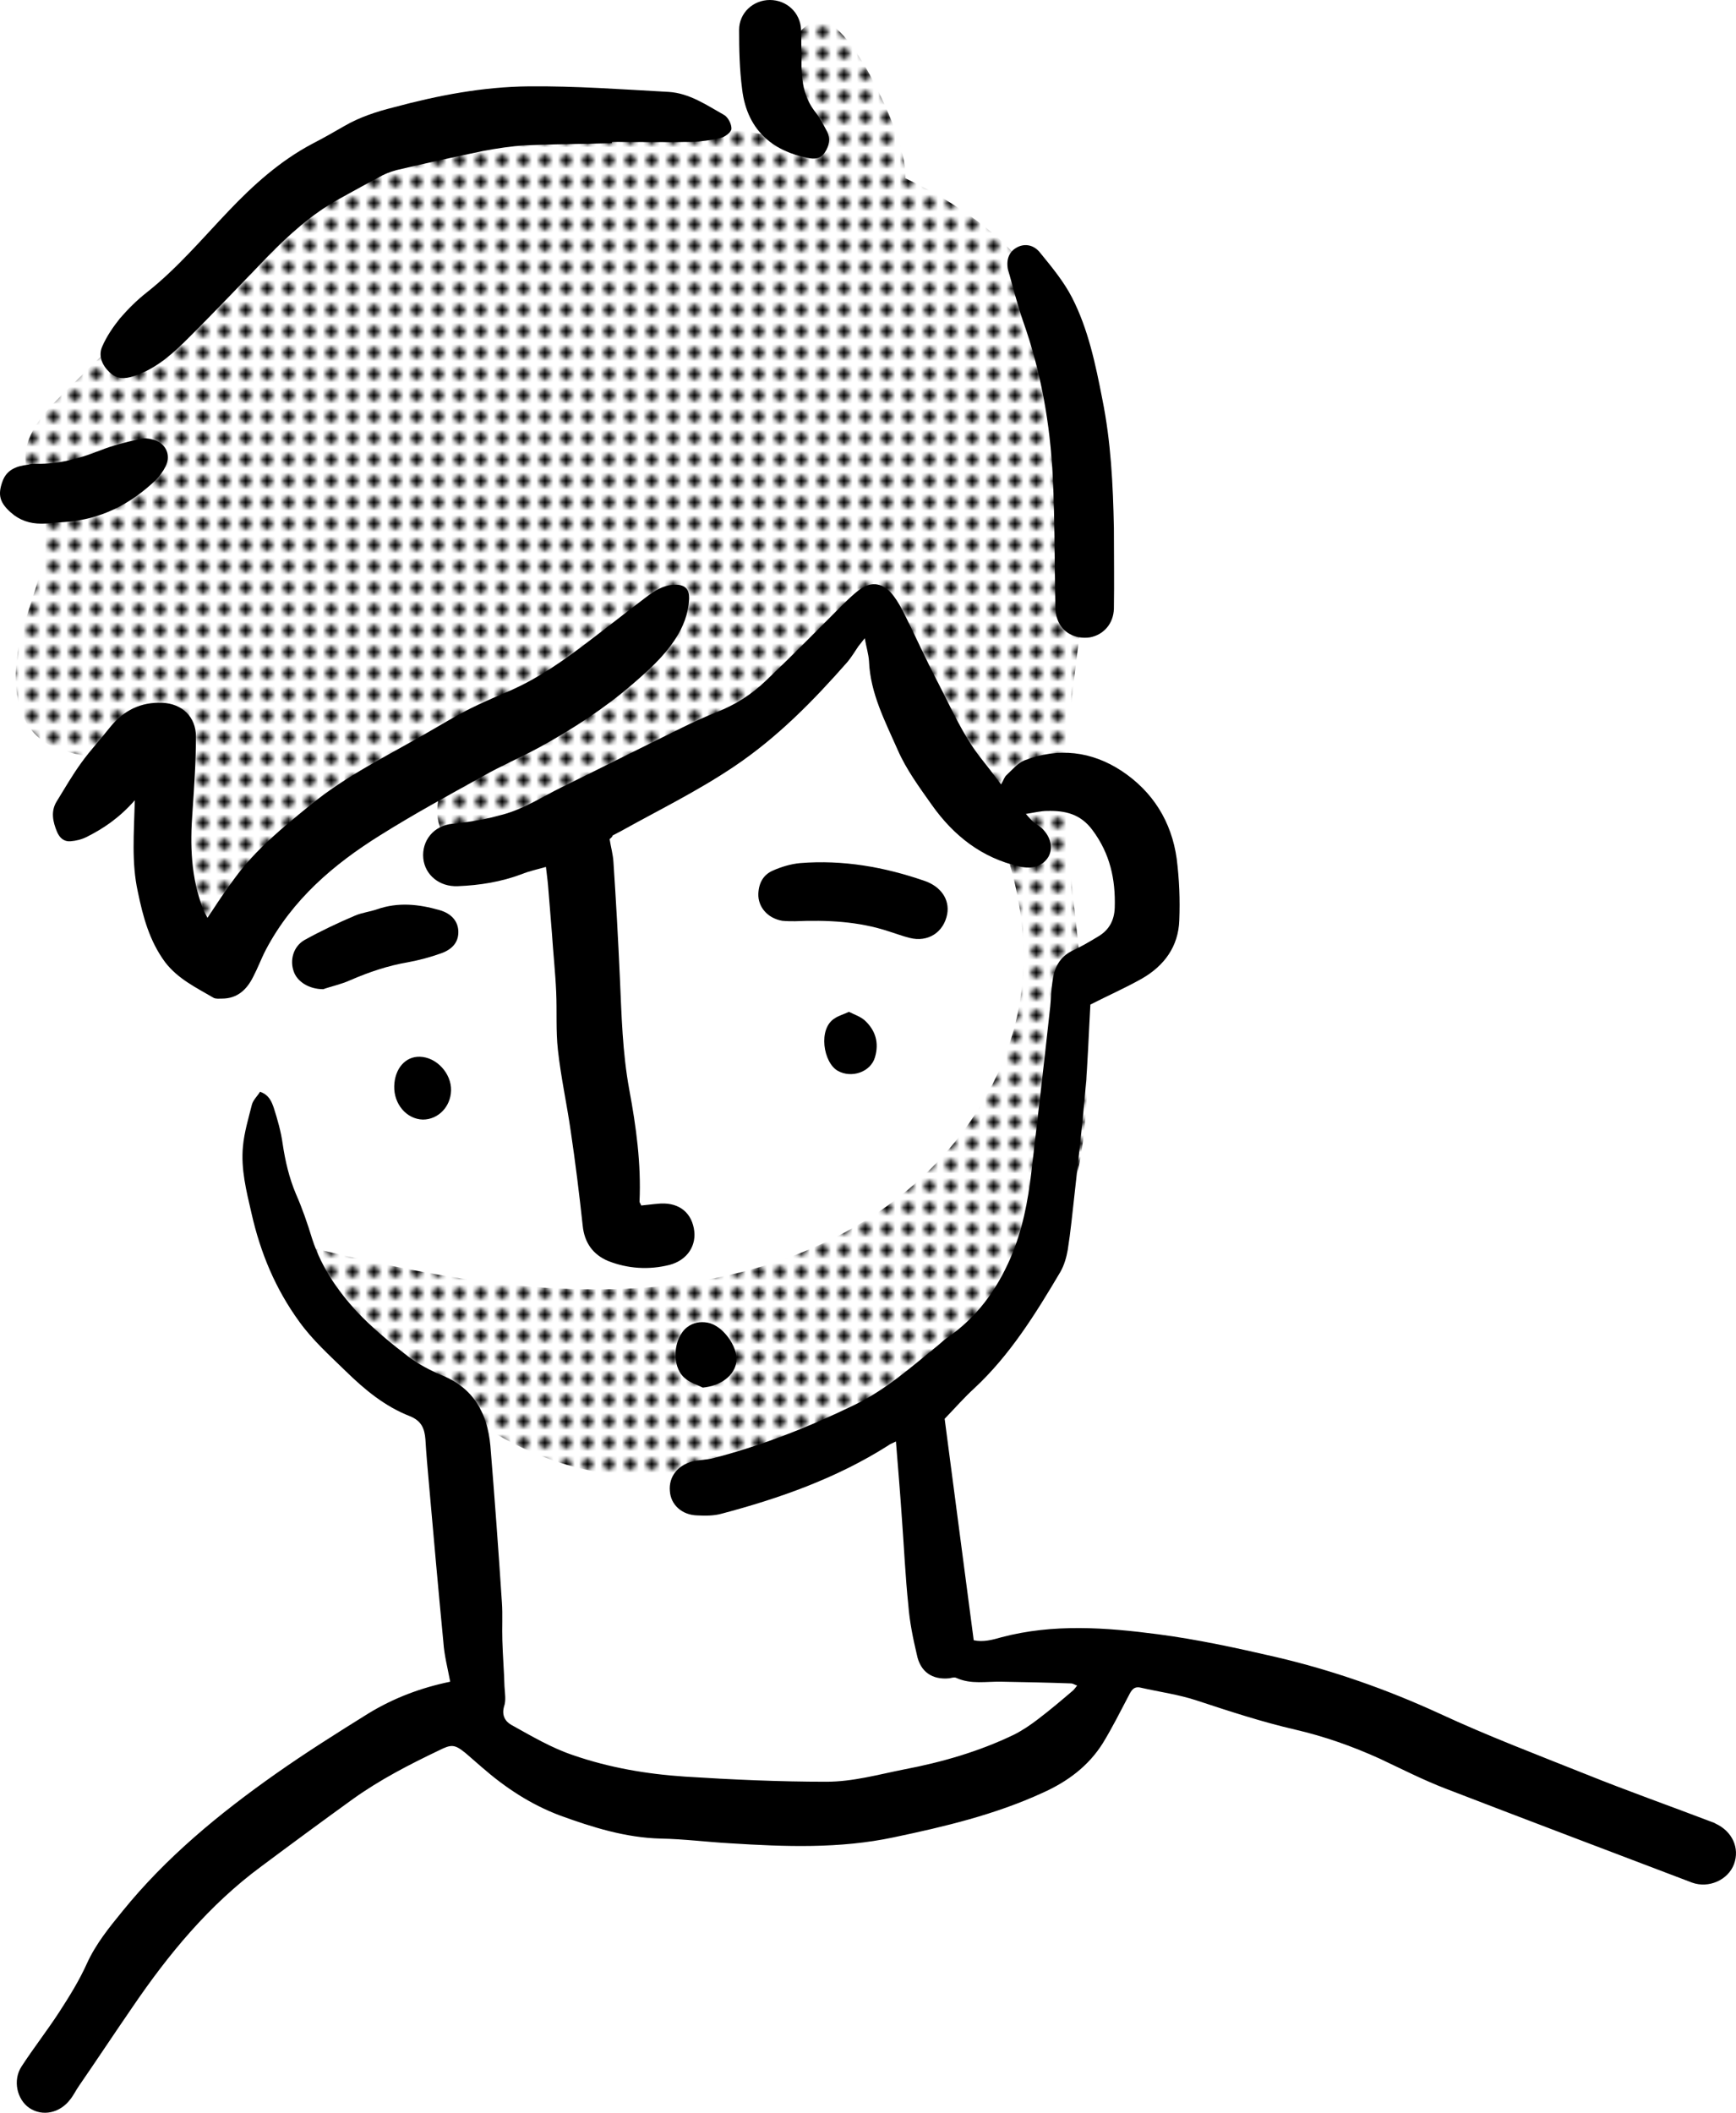 <?xml version="1.0" encoding="UTF-8" standalone="no"?>
<svg
   xmlns:dc="http://purl.org/dc/elements/1.1/"
   xmlns:cc="http://creativecommons.org/ns#"
   xmlns:rdf="http://www.w3.org/1999/02/22-rdf-syntax-ns#"
   xmlns:svg="http://www.w3.org/2000/svg"
   xmlns="http://www.w3.org/2000/svg"
   xmlns:xlink="http://www.w3.org/1999/xlink"
   version="1.1"
   id="Layer_1"
   x="0px"
   y="0px"
   width="406.22"
   height="494.235"
   viewBox="0 0 406.22 494.235"
   xml:space="preserve"><defs
   id="defs41" />
<style
   type="text/css"
   id="style2">
	.st0{fill:none;}
	.st1{fill:url(#SVGID_1_);}
</style>
<defs id="defs">
<pattern
   width="5"
   height="5"
   patternUnits="userSpaceOnUse"
   id="Poka_Dot_3"
   viewBox="0 -34 34 34">
	<g
   id="g8">
		<rect
   y="-34"
   class="st0"
   width="34"
   height="34"
   id="rect4" />
		<circle
   cx="17"
   cy="-17"
   r="8.5"
   id="circle6" />
	</g>
</pattern>
</defs>
<g
   id="g33"
   transform="translate(-107.852,-51)">
	<path
   d="m 250.5,247.3 c 0.3,1.9 0.8,3.6 0.9,5.4 0.6,9 1.1,18 1.5,27 0.4,8.8 0.6,17.5 2.2,26.2 1.6,8.6 2.8,17.3 2.4,26.2 0,0.2 0.2,0.4 0.4,0.9 1.2,-0.1 2.5,-0.3 3.8,-0.4 4.5,-0.5 7.7,1.6 8.5,5.7 0.8,4 -1.5,7.5 -5.7,8.6 -4.8,1.2 -9.7,0.9 -14.3,-0.9 -3.6,-1.5 -5.6,-4.3 -6,-8.3 -0.8,-7.4 -1.7,-14.7 -2.8,-22.1 -0.9,-6.3 -2.3,-12.6 -3,-19 -0.5,-4.5 -0.2,-9 -0.4,-13.5 -0.2,-4.6 -0.7,-9.2 -1,-13.8 -0.3,-3.7 -0.6,-7.4 -0.9,-11.1 -0.1,-1.3 -0.3,-2.6 -0.5,-4.4 -2.1,0.6 -4,1 -5.7,1.7 -4.8,1.8 -9.8,2.6 -14.9,2.8 -4.3,0.2 -7.7,-2.6 -8.1,-6.5 -0.4,-4.1 2.4,-7.7 6.9,-8.1 4.1,-0.4 8,-1.1 11.9,-2.2 5,-1.4 9.2,-4.2 13.7,-6.4 9.4,-4.6 18.7,-9.3 28.1,-13.9 2.6,-1.3 5.3,-2.5 8,-3.6 4.4,-1.7 8.3,-4.2 11.6,-7.4 5.9,-5.6 11.6,-11.4 17.3,-17.1 1.4,-1.4 2.9,-2.9 4.5,-4.1 2.6,-1.9 5,-1.8 7.3,0.5 1.1,1.2 2,2.7 2.8,4.2 2.9,5.7 5.5,11.6 8.5,17.3 3,5.8 5.6,11.8 9.6,17 1.6,2 3.2,4.1 5,6.5 0.6,-1 0.8,-1.8 1.3,-2.2 1.3,-1.2 2.5,-2.7 4.1,-3.4 8,-3.1 15.8,-2.2 22.9,2.5 7.2,4.8 11.6,11.8 12.8,20.5 0.6,4.8 0.8,9.6 0.6,14.4 -0.2,6.1 -3.5,10.6 -8.7,13.6 -3.9,2.2 -8,4 -12.1,6.1 -0.4,6.9 -0.6,13.7 -1.2,20.4 -0.7,8 -1.6,15.9 -2.5,23.9 -0.5,4.4 -0.9,8.7 -1.6,13.1 -0.3,1.7 -0.8,3.5 -1.7,5.1 -5.8,9.8 -11.8,19.5 -20.2,27.3 -2.3,2.1 -4.4,4.5 -6.9,7.1 2.2,16.9 4.5,34.2 6.8,51.8 2.2,0.5 4.4,-0.1 6.5,-0.7 12.1,-3.2 24.4,-2.3 36.6,-0.7 9.2,1.2 18.4,3.2 27.5,5.3 13.3,3.1 26.1,7.6 38.5,13.3 11.2,5.2 22.8,9.6 34.3,14.2 9.7,3.9 19.6,7.4 29.3,11.1 0.3,0.1 0.6,0.2 0.9,0.4 3.9,1.8 5.7,5.7 4.3,9.5 -1.4,3.7 -5.9,5.7 -9.8,4.3 -19.2,-7.3 -38.5,-14.6 -57.7,-22 -5.2,-2 -10.3,-4.6 -15.4,-7 -6.4,-2.9 -12.9,-5.2 -19.8,-6.8 -7.8,-1.8 -15.4,-4.3 -23,-6.8 -4.2,-1.4 -8.7,-2 -13.1,-3 -1.6,-0.4 -2.2,0.6 -2.8,1.8 -2,3.8 -3.9,7.6 -6.1,11.2 -3.4,5.4 -8.3,9 -14.1,11.6 -11.1,5.1 -22.9,7.9 -34.8,10.4 -12.7,2.7 -25.5,2.2 -38.3,1.4 -5.4,-0.3 -10.8,-1 -16.2,-1.1 -8.2,-0.2 -15.9,-2.6 -23.6,-5.4 -6.9,-2.6 -12.8,-6.5 -18.3,-11.3 -1.3,-1.1 -2.5,-2.2 -3.8,-3.3 -2.6,-2.1 -3.3,-2.1 -6.3,-0.6 -6.9,3.3 -13.7,6.8 -20,11.3 -7.2,5.2 -14.4,10.5 -21.5,15.8 -12.2,9 -21.7,20.5 -30.2,33 -4.2,6.1 -8.3,12.3 -12.5,18.4 -0.7,1 -1.2,2.1 -2,3.1 -2.4,3.2 -6.5,4.1 -9.6,2 -2.9,-2 -3.9,-6.5 -1.8,-9.7 2.8,-4.3 6,-8.4 8.8,-12.7 2.4,-3.7 4.7,-7.4 6.5,-11.4 2.1,-4.6 5.2,-8.4 8.3,-12.2 10.2,-12.6 22.6,-22.8 35.8,-32.1 7.1,-5 14.4,-9.6 21.8,-14.2 5.9,-3.6 12.3,-6 19.1,-7.4 -0.6,-3.2 -1.4,-6.2 -1.6,-9.3 -1.2,-12.4 -2.3,-24.9 -3.4,-37.3 -0.3,-3.4 -0.6,-6.7 -0.8,-10.1 -0.2,-2.5 -0.9,-4.3 -3.6,-5.4 -5.9,-2.3 -10.6,-6.2 -15.1,-10.6 -3.8,-3.7 -7.7,-7.2 -10.8,-11.5 -5.6,-7.7 -9.1,-16.1 -11.2,-25.4 -1.2,-5.2 -2.5,-10.3 -2,-15.6 0.3,-3.3 1.3,-6.6 2.1,-9.8 0.3,-1.1 1.3,-2 1.9,-3 2.1,0.7 2.7,2.3 3.2,3.7 0.9,2.8 1.7,5.6 2.1,8.5 0.6,4 1.5,7.9 3.1,11.7 1.5,3.4 2.7,6.9 3.8,10.5 2.3,7.1 6.6,13.1 11.7,18.3 3.4,3.4 7.2,6.5 11,9.4 2.3,1.7 5,3.1 7.6,4.2 7.5,3 10.7,8.9 11.4,16.5 1,12.2 1.9,24.5 2.7,36.7 0.2,2.9 0,5.9 0.1,8.8 0.1,3.6 0.4,7.2 0.5,10.8 0.1,1.6 0.4,3.3 -0.1,4.7 -0.6,2.1 0.3,3.5 1.7,4.3 4.7,2.6 9.4,5.4 14.5,7.1 8.4,2.9 17.1,4.4 26.1,5 11,0.7 22,1.2 33.1,1.2 6.3,0 12.2,-1.7 18.3,-2.9 8.9,-1.7 17.5,-4.2 25.6,-8.1 2,-1 3.9,-2.3 5.6,-3.6 2.9,-2.2 5.6,-4.5 8.3,-6.8 0.3,-0.3 0.5,-0.6 0.9,-1.1 -0.6,-0.2 -1,-0.5 -1.4,-0.5 -5.4,-0.2 -10.8,-0.3 -16.2,-0.4 -3.6,-0.1 -7.2,0.7 -10.7,-0.9 -0.4,-0.2 -1.1,0 -1.6,0.1 -4,0.4 -6.8,-1.5 -7.6,-5.5 -0.9,-3.8 -1.7,-7.7 -2,-11.6 -0.7,-6.7 -1,-13.5 -1.5,-20.2 -0.4,-5.9 -0.9,-11.9 -1.4,-18.1 -0.8,0.4 -1.4,0.6 -1.9,1 -12,7.6 -25.3,12.3 -38.9,15.9 -1.8,0.5 -3.8,0.5 -5.7,0.4 -3.6,-0.1 -6.2,-2.5 -6.4,-5.7 -0.3,-3.3 1.8,-6 5.2,-6.9 1.6,-0.4 3.4,-0.4 5,-0.8 11.5,-3 22.4,-7.3 33.1,-12.5 7.4,-3.6 13.4,-9 19.7,-14.1 0.6,-0.5 1.2,-1.1 1.8,-1.5 6.9,-4.7 11.6,-11.1 14.9,-18.7 2.8,-6.5 4.1,-13.3 4.9,-20.2 1.5,-12.9 3,-25.7 4.4,-38.6 0.2,-1.9 0.2,-3.8 0.5,-5.7 0.4,-3.3 1.6,-6 4.9,-7.5 1.9,-0.9 3.8,-2 5.6,-3.1 2.7,-1.5 4,-3.8 4.1,-6.9 0.2,-6.6 -1.1,-12.6 -5.2,-18.1 -2.8,-3.8 -6.4,-4.6 -10.6,-4.5 -1.5,0 -3,0.4 -5,0.7 0.8,0.9 1.3,1.5 1.8,1.9 0.6,0.5 1.3,0.9 1.9,1.4 2.2,2.1 2.7,4.7 1.6,6.7 -1.3,2.2 -3.8,3 -6.8,2.3 -8.8,-2 -15.4,-7.2 -20.5,-14.4 -2.9,-4.1 -6,-8.3 -8,-12.9 -2.9,-6.6 -6.4,-13.2 -6.7,-20.7 -0.1,-1.6 -0.6,-3.2 -1,-5.4 -0.7,0.9 -1.1,1.4 -1.5,1.9 -0.8,1.2 -1.6,2.5 -2.5,3.6 -8,9.1 -16.4,17.7 -26.7,24.6 -8.5,5.7 -17.5,10.1 -26.3,15 -0.7,0.4 -1.4,0.7 -2.1,1.1 0.2,0 0,0.3 -0.6,0.8 z"
   id="path11" />
	<path
   d="m 139.4,238.2 c -3.6,4.1 -7.3,6.6 -11.3,8.6 -1.2,0.6 -2.5,0.9 -3.8,1 -1.5,0.1 -2.5,-0.8 -3.1,-2.2 -1,-2.4 -1.5,-4.8 -0.1,-7.1 1.9,-3.1 3.7,-6.2 5.8,-9.1 2.1,-2.9 4.6,-5.6 6.8,-8.4 3.1,-3.8 7.1,-5.8 12.1,-5.6 4.7,0.2 7.9,3.3 7.9,7.9 0,5.8 -0.4,11.7 -0.8,17.5 -0.6,7.8 -0.4,15.5 2.5,22.9 0.2,0.6 0.6,1.2 1,2 2.2,-3.3 4.2,-6.4 6.4,-9.3 4.9,-6.7 11.3,-11.9 17.7,-17.1 8.4,-6.9 18.2,-11.6 27.5,-17 3.3,-1.9 6.6,-3.9 10,-5.6 3.2,-1.6 6.6,-3 9.8,-4.4 6.4,-2.9 12.1,-6.9 17.7,-11.2 4.5,-3.4 8.9,-6.9 13.4,-10.3 2,-1.5 4,-2.9 6.7,-3 2.5,-0.1 3.6,0.9 3.5,3.4 -0.2,3.5 -1.4,6.5 -3.3,9.4 -2.7,4.1 -6.3,7.3 -10,10.5 -6.6,5.7 -13.9,10.4 -21.5,14.6 -4.4,2.4 -9.1,4.4 -13.5,6.9 -8.1,4.5 -16.2,8.9 -24,13.8 -10.9,6.8 -20.5,15 -26.7,26.7 -1.1,2.1 -1.9,4.3 -3,6.4 -1.5,3 -3.7,5.1 -7.3,5.1 -0.7,0 -1.5,0.1 -2,-0.2 -4.1,-2.4 -8.3,-4.4 -11.3,-8.3 -3.7,-5 -5.2,-10.7 -6.4,-16.5 -1.5,-6.8 -0.9,-13.7 -0.7,-21.4 z"
   id="path13" />
	<path
   d="m 251,84.5 c -6.8,0.2 -13.5,0.2 -20.3,0.5 -3.2,0.2 -6.5,0.7 -9.7,1.3 -6.8,1.4 -13.6,2.9 -20.4,4.5 -1.5,0.4 -3,1 -4.3,1.8 -3.1,1.6 -6.1,3.3 -9.2,5 -6.3,3.5 -11.5,8.2 -16.5,13.3 -6.6,6.8 -13.1,13.7 -19.8,20.3 -3.4,3.3 -7,6.3 -11.7,7.8 -2.1,0.7 -3.9,0.7 -5.6,-0.9 -1.8,-1.7 -2.7,-3.9 -1.7,-6.1 1,-2.3 2.5,-4.5 4.1,-6.5 1.9,-2.2 4,-4.3 6.3,-6.1 7.1,-5.6 12.9,-12.5 19.1,-19 5.8,-6.1 12.1,-11.8 19.7,-15.8 2.5,-1.3 5,-2.7 7.4,-4.1 3.6,-2.1 7.6,-3.4 11.6,-4.4 10.4,-2.8 20.9,-4.8 31.6,-4.9 10.9,-0.1 21.8,0.7 32.7,1.3 4.9,0.3 8.9,3.1 13,5.4 0.9,0.5 1.8,2.2 1.7,3.3 -0.1,0.8 -1.6,1.9 -2.6,2.1 -2.2,0.5 -4.4,0.8 -6.7,0.9 -6.2,0.1 -12.4,0 -18.6,0 -0.1,0.1 -0.1,0.2 -0.1,0.3 z"
   id="path15" />
	<path
   d="m 368.5,174.5 c 0,6.3 0.1,12.6 0,18.9 -0.1,3.5 -2.4,6.1 -5.6,6.7 -3.4,0.5 -6.5,-1.1 -7.6,-4.2 -0.4,-1 -0.5,-2.2 -0.5,-3.3 -0.2,-10 -0.1,-20 -0.6,-30 -0.6,-12.5 -2.8,-24.8 -7,-36.6 -1.3,-3.8 -2.3,-7.8 -3.4,-11.7 -0.6,-2.4 0.1,-4.3 1.8,-5.3 1.8,-1.1 4.1,-0.9 5.7,1.2 2.7,3.3 5.5,6.7 7.4,10.4 3.8,7.4 5.5,15.6 7.1,23.8 2,9.9 2.5,19.9 2.7,30.1 z"
   id="path17" />
	<path
   d="m 285.3,260.1 c 0.1,-2.7 1.3,-4.5 3.3,-5.4 2,-0.9 4.3,-1.6 6.5,-1.8 10,-0.8 19.7,0.9 29.2,4.2 3.7,1.3 5.8,4.3 5.2,7.7 -0.8,4.3 -4.5,6.7 -8.8,5.6 -1.6,-0.4 -3.2,-1 -4.8,-1.5 -7.2,-2.4 -14.6,-2.7 -22,-2.4 -1,0 -2,0 -3,-0.1 -3.5,-0.6 -5.7,-3.3 -5.6,-6.3 z"
   id="path19" />
	<path
   d="m 295.4,63.7 c 0,1 0,2 0,3 0.1,3.7 0.7,7.1 3,10.2 1.2,1.5 2.1,3.2 3,4.9 0.8,1.6 0.5,3.3 -0.5,4.8 -1,1.6 -2.5,1.7 -4.2,1.3 -7.1,-1.4 -14,-5.7 -15.2,-16.1 -0.6,-4.6 -0.7,-9.2 -0.7,-13.8 0,-4 3.3,-7 7.2,-7 3.9,0 7.1,2.9 7.3,6.9 0.1,1.9 0,3.9 0.1,5.8 -0.1,0 -0.1,0 0,0 z"
   id="path21" />
	<path
   d="m 116.4,159.5 c 5.1,0.1 10,-1.2 14.8,-3.1 3,-1.2 6.2,-2 9.4,-2.7 1,-0.3 2.3,-0.1 3.3,0.2 2.8,0.9 4,3.5 2.7,6.2 -0.6,1.2 -1.4,2.3 -2.4,3.3 -5.9,5.6 -12.8,9.1 -21,9.7 -1.9,0.1 -3.8,0.4 -5.7,0.4 -2.7,0 -5.1,-0.8 -7.1,-2.6 -2.6,-2.3 -3.1,-4.1 -2,-7.2 1,-2.9 3.4,-3.7 6.1,-4 0.5,-0.2 1.2,-0.2 1.9,-0.2 z"
   id="path23" />
	<path
   d="m 183.5,282.4 c -3.4,0 -6.1,-1.8 -6.9,-4.1 -1,-2.7 -0.1,-5.9 2.5,-7.4 3.8,-2.1 7.8,-4 11.8,-5.7 1.6,-0.7 3.5,-0.9 5.2,-1.5 4.9,-1.7 9.7,-1.2 14.6,0.2 2.8,0.8 4.3,2.6 4.4,4.9 0.1,2.4 -1.2,4.2 -4,5.2 -2.5,0.9 -5.1,1.6 -7.8,2.1 -4.7,0.8 -9.1,2.3 -13.5,4.2 -2.2,1 -4.7,1.5 -6.3,2.1 z"
   id="path25" />
	<path
   d="m 272.3,375.6 c -1.4,-0.7 -3.1,-1.2 -4.3,-2.3 -3.1,-2.7 -2.6,-9.3 0.6,-11.8 1.4,-1.1 3.1,-1.4 4.8,-1.1 3.5,0.6 7.1,5.5 6.8,9 -0.4,3.4 -3.7,5.8 -7.9,6.2 z"
   id="path27" />
	<path
   d="m 206.1,298.2 c 3.9,0.1 7.4,3.9 7.3,7.9 -0.1,3.8 -3,6.8 -6.6,6.8 -3.8,-0.1 -6.8,-3.6 -6.7,-7.8 0.1,-4.1 2.6,-7 6,-6.9 z"
   id="path29" />
	<path
   d="m 306.5,287.7 c 1.2,0.6 2.7,1.1 3.7,2 2.5,2.3 3.4,5.2 2.4,8.6 -1,3.5 -5.5,5 -8.7,3.2 -3.4,-1.9 -4.7,-9.9 -0.7,-12.3 0.9,-0.6 2,-0.9 3.3,-1.5 z"
   id="path31" />
</g>
<path
   class="st1"
   d="m 228.948,51.9 c -5.4,-4 -11.1,-7.4 -17.1,-10.2 0,-1.2 -0.1,-2.5 -0.3,-3.9 -1.3,-8.4 -12.1,-31.8 -19,-32.8 -2.5,-0.4 -5,1.4 -6.5,4.1 -1.5,2.6 -2.1,6 -2.2,9.2 -0.1,5.2 0.9,10.1 2.7,14.8 -10.5,-2.5 -21.2,-3.8 -31.7,-4.4 -25.3,-1.3 -51.3,1.6 -74.4,12.2 -25.6,11.7 -46.1,31.8 -66.1,51.6 -4.4,4.4 -9.2,9.8 -8.3,16 0.5,3.1 2.3,5.8 3.4,8.7 3.5,9.4 -1,19.6 -3.9,29.2 -2.9,9.6 -3.3,22.1 5.2,27.4 6.6,4.1 16.3,2.3 21.5,8.1 6.1,6.8 0.6,18.2 4.5,26.5 4.3,9.2 18,9.7 26.6,4.3 8.6,-5.5 13.8,-14.7 20.5,-22.4 6.7,-7.7 16.7,-14.3 26.4,-11.6 -8.1,1.5 -10.9,14.3 -4.1,19 5.8,4 13.7,1.4 20.1,-1.5 27.8,-13 53.1,-31.4 74.1,-53.8 10.4,13 20.8,26.2 28.4,41 7.6,14.8 12.3,31.6 10.3,48.1 -2.6,22.4 -17.5,42.3 -36.7,54.1 -19.2,11.8 -42.3,16.3 -64.8,16 -22.6,-0.2 -44.8,-4.9 -66.7,-10.2 9.7,12.1 19.5,24.3 31.4,34.3 11.9,10 26.2,17.6 41.7,19.2 14.6,1.5 29.1,-2.5 42.9,-7.7 23.6,-8.8 47.2,-22.3 58.8,-44.6 8.4,-16.2 9.6,-35.1 8.4,-53.3 -1.2,-18.2 -4.5,-36.3 -4.5,-54.5 0,-19.8 4.1,-39.4 5.5,-59.1 2,-28.5 -2.2,-55.9 -26.1,-73.8 z"
   id="path36"
   style="fill:url(#Poka_Dot_3)" />
</svg>